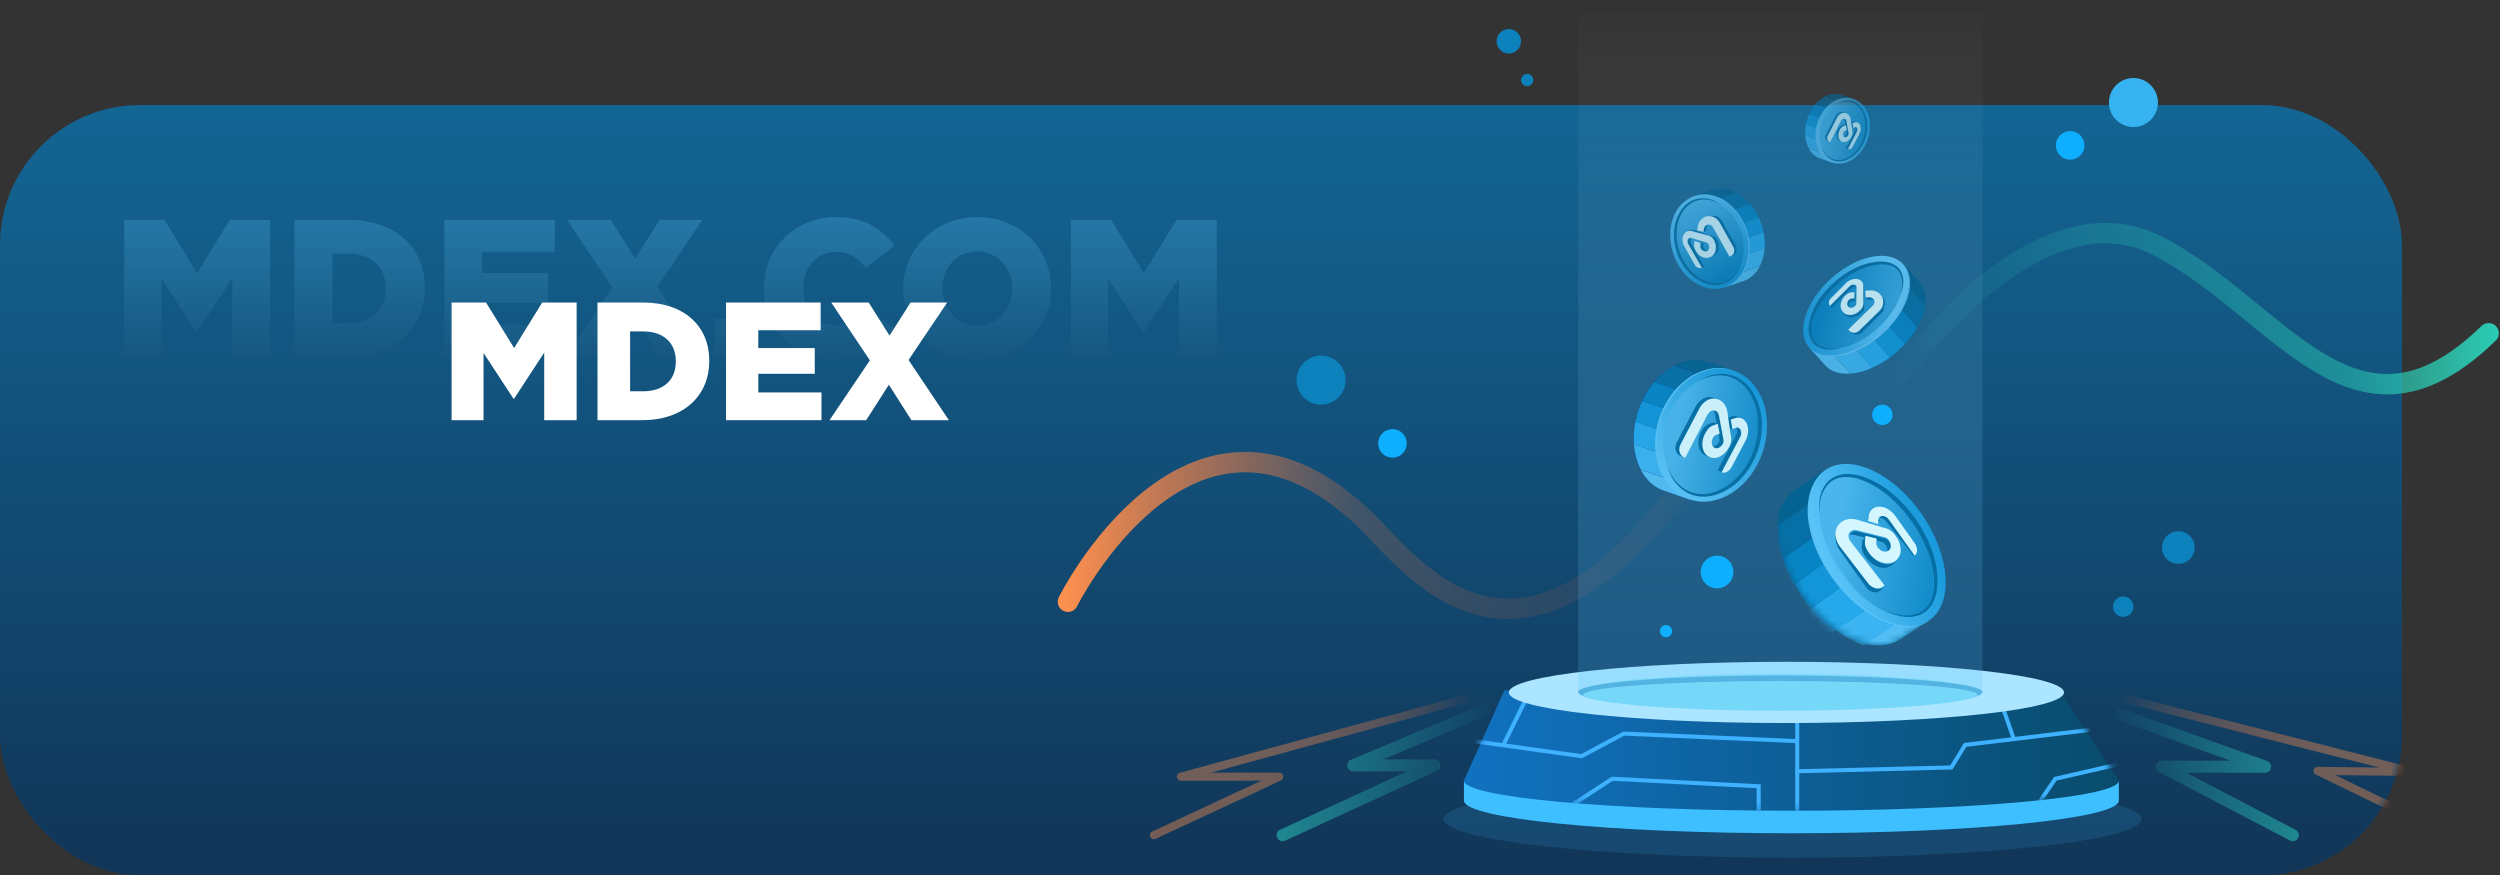 <svg width="357" height="125" viewBox="0 0 357 125" fill="none" xmlns="http://www.w3.org/2000/svg">
<rect x="0" y="0" width="357" height="125" fill="#333333" stroke="none"/>
<rect y="15" width="343" height="110" rx="20" fill="url(#paint0_linear_690_53568)"/>
<mask id="mask0_690_53568" style="mask-type:luminance" maskUnits="userSpaceOnUse" x="0" y="15" width="343" height="110">
<rect y="15" width="343" height="110" rx="20" fill="white"/>
</mask>
<g mask="url(#mask0_690_53568)">
<path opacity="0.41" d="M211.562 100.654C212.001 100.469 212.506 100.675 212.691 101.114C212.865 101.527 212.693 101.999 212.306 102.207L212.231 102.243L197.525 108.43L204.842 108.431C205.739 108.431 206.025 109.614 205.275 110.038L205.202 110.076L183.521 120.048C183.089 120.247 182.577 120.057 182.378 119.625C182.19 119.217 182.347 118.74 182.727 118.519L182.801 118.481L200.903 110.155L193.254 110.155C192.342 110.155 192.069 108.94 192.844 108.534L192.92 108.498L211.562 100.654Z" fill="url(#paint1_linear_690_53568)"/>
<path opacity="0.41" d="M209.446 99.17C209.753 99.086 210.069 99.267 210.152 99.573C210.23 99.857 210.08 100.15 209.813 100.257L209.749 100.279L172.921 110.335L182.7 110.336C183.293 110.336 183.486 111.111 183.002 111.4L182.943 111.431L165.013 119.785C164.725 119.919 164.383 119.795 164.249 119.507C164.125 119.24 164.223 118.926 164.468 118.775L164.527 118.743L180.106 111.484L168.634 111.485C167.988 111.485 167.846 110.599 168.417 110.378L168.483 110.356L209.446 99.17Z" fill="url(#paint2_linear_690_53568)"/>
<path opacity="0.41" d="M301.89 101.731C302.042 101.31 302.488 101.079 302.914 101.187L302.993 101.212L323.729 108.671C324.611 108.988 324.416 110.266 323.52 110.341L323.437 110.344L312.213 110.344L327.813 118.5C328.21 118.708 328.378 119.182 328.213 119.588L328.178 119.664C327.97 120.061 327.497 120.229 327.09 120.063L327.014 120.028L308.305 110.246C307.53 109.841 307.786 108.692 308.624 108.623L308.704 108.62L318.493 108.62L302.409 102.834C301.988 102.682 301.757 102.236 301.866 101.811L301.89 101.731Z" fill="url(#paint3_linear_690_53568)"/>
<path opacity="0.41" d="M302.719 99.582C302.792 99.297 303.067 99.116 303.352 99.154L303.418 99.167L344.686 109.672C345.321 109.834 345.226 110.742 344.609 110.801L344.538 110.803L333.482 110.684L350.079 118.747C350.344 118.876 350.465 119.182 350.37 119.454L350.345 119.516C350.216 119.781 349.91 119.902 349.638 119.807L349.576 119.781L330.677 110.6C330.146 110.342 330.307 109.562 330.868 109.511L330.934 109.508L339.754 109.602L303.134 100.281C302.849 100.208 302.668 99.933 302.706 99.648L302.719 99.582Z" fill="url(#paint4_linear_690_53568)"/>
</g>
<g opacity="0.668">
<path d="M17.736 51H23.056V39.8L28.04 47.416H28.152L33.164 39.744V51H38.568V31.4H32.828L28.152 38.988L23.476 31.4H17.736V51Z" fill="url(#paint5_linear_690_53568)"/>
<path d="M42.045 51H49.493C56.549 51 60.665 46.8 60.665 41.144V41.088C60.665 35.432 56.605 31.4 49.605 31.4H42.045V51ZM47.477 46.184V36.216H49.689C52.937 36.216 55.093 38.036 55.093 41.172V41.228C55.093 44.392 52.937 46.184 49.689 46.184H47.477Z" fill="url(#paint6_linear_690_53568)"/>
<path d="M63.455 51H79.359V46.38H68.831V43.272H78.239V38.988H68.831V36.02H79.219V31.4H63.455V51Z" fill="url(#paint7_linear_690_53568)"/>
<path d="M80.703 51H86.807L90.587 45.092L94.339 51H100.583L93.863 40.976L100.303 31.4H94.199L90.699 36.916L87.227 31.4H80.983L87.423 41.032L80.703 51Z" fill="url(#paint8_linear_690_53568)"/>
<path d="M102.106 51H107.65V45.54H102.106V51Z" fill="url(#paint9_linear_690_53568)"/>
<path d="M119.184 51.392C123.524 51.392 126.016 49.516 127.864 46.968L123.776 44.056C122.6 45.484 121.396 46.436 119.352 46.436C116.608 46.436 114.676 44.14 114.676 41.2V41.144C114.676 38.288 116.608 35.964 119.352 35.964C121.228 35.964 122.516 36.86 123.636 38.26L127.724 35.096C125.988 32.688 123.412 31.008 119.408 31.008C113.472 31.008 109.076 35.488 109.076 41.2V41.256C109.076 47.108 113.584 51.392 119.184 51.392Z" fill="url(#paint10_linear_690_53568)"/>
<path d="M139.51 51.392C145.558 51.392 150.094 46.828 150.094 41.2V41.144C150.094 35.516 145.614 31.008 139.566 31.008C133.518 31.008 128.982 35.572 128.982 41.2V41.256C128.982 46.884 133.462 51.392 139.51 51.392ZM139.566 46.492C136.598 46.492 134.554 44.028 134.554 41.2V41.144C134.554 38.316 136.542 35.908 139.51 35.908C142.506 35.908 144.55 38.372 144.55 41.2V41.256C144.55 44.084 142.562 46.492 139.566 46.492Z" fill="url(#paint11_linear_690_53568)"/>
<path d="M152.924 51H158.244V39.8L163.228 47.416H163.34L168.352 39.744V51H173.756V31.4H168.016L163.34 38.988L158.664 31.4H152.924V51Z" fill="url(#paint12_linear_690_53568)"/>
</g>
<path d="M152.501 85.93C152.501 85.93 169.761 51.3 193.966 73.312C200.681 78.951 216.894 106.342 245.192 62.442" stroke="url(#paint13_linear_690_53568)" stroke-width="2.915" stroke-linecap="round" stroke-linejoin="round"/>
<path d="M271.425 53.463C271.425 53.463 290.681 26.062 308.169 35.136C325.657 44.211 336.218 66.235 355.372 47.59" stroke="url(#paint14_linear_690_53568)" stroke-width="2.915" stroke-linecap="round" stroke-linejoin="round"/>
<ellipse opacity="0.14" cx="255.977" cy="116.949" rx="49.843" ry="5.538" fill="#3EBFFF"/>
<path d="M292.301 111.412C283.731 110.345 270.576 109.662 255.809 109.662C241.041 109.662 227.89 110.345 219.32 111.412H209.049V114.323C209.049 116.901 229.984 118.989 255.809 118.989C281.633 118.989 302.573 116.901 302.573 114.323V111.412H292.301Z" fill="#3EBFFF"/>
<path d="M302.248 110.97L294.057 98.586H214.825L209.194 111.153C209.11 111.243 209.059 111.357 209.049 111.478C209.049 113.847 229.987 115.771 255.815 115.771C281.642 115.771 302.585 113.847 302.585 111.478C302.557 111.267 302.433 111.081 302.248 110.97Z" fill="url(#paint15_linear_690_53568)"/>
<mask id="mask1_690_53568" style="mask-type:luminance" maskUnits="userSpaceOnUse" x="209" y="98" width="94" height="18">
<path d="M302.248 110.97L294.057 98.586H214.825L209.194 111.153C209.11 111.243 209.059 111.357 209.049 111.478C209.049 113.847 229.987 115.771 255.815 115.771C281.642 115.771 302.585 113.847 302.585 111.478C302.557 111.267 302.433 111.081 302.248 110.97Z" fill="white"/>
</mask>
<g mask="url(#mask1_690_53568)">
<path d="M218.127 99.394L214.552 106.643" stroke="#3EB1FF" stroke-width="0.583"/>
<path d="M210.422 105.835L225.828 107.984L231.881 104.761L256.642 105.835" stroke="#3EB1FF" stroke-width="0.583"/>
<path d="M223.63 115.504L230.23 111.207L251.139 112.281V116.845" stroke="#3EB1FF" stroke-width="0.583"/>
<path d="M256.642 102.617V116.308" stroke="#3EB1FF" stroke-width="0.583"/>
<path d="M256.642 110.133L278.652 109.595L280.618 106.372L298.46 104.224" stroke="#3EB1FF" stroke-width="0.583"/>
<path d="M285.802 100.468L287.555 105.486" stroke="#3EB1FF" stroke-width="0.583"/>
<path d="M291.305 114.43L293.507 111.207L302.858 109.058" stroke="#3EB1FF" stroke-width="0.583"/>
</g>
<ellipse cx="255.102" cy="98.877" rx="39.641" ry="4.372" fill="#ABE5FF"/>
<circle cx="198.847" cy="63.317" r="2.04" fill="#0EAFFF"/>
<circle cx="295.618" cy="20.761" r="2.04" fill="#0EAFFF"/>
<circle cx="304.654" cy="14.64" r="3.498" fill="#38B3F1"/>
<circle cx="188.645" cy="54.281" r="3.498" fill="#0C81BB"/>
<circle cx="215.461" cy="5.895" r="1.749" fill="#0C81BB"/>
<circle cx="218.084" cy="11.433" r="0.874" fill="#0C81BB"/>
<circle cx="303.197" cy="86.635" r="1.457" fill="#0C81BB"/>
<circle cx="311.066" cy="78.182" r="2.332" fill="#0C81BB"/>
<rect x="225.371" y="1.814" width="57.713" height="96.771" fill="url(#paint16_linear_690_53568)"/>
<ellipse cx="254.228" cy="98.877" rx="28.857" ry="2.623" fill="#76D8F8"/>
<path d="M254.226 96.464C238.29 96.464 225.371 97.521 225.371 98.822C225.371 99.013 225.66 99.2 226.189 99.379C226.131 99.341 226.093 99.282 226.083 99.216C226.083 98.131 238.684 97.249 254.226 97.249C269.767 97.249 282.373 98.131 282.373 99.216C282.363 99.282 282.324 99.341 282.267 99.379C282.796 99.2 283.084 99.013 283.084 98.822C283.08 97.521 270.161 96.464 254.226 96.464Z" fill="#54B3E2"/>
<circle cx="268.802" cy="59.236" r="1.457" fill="#0EAFFF"/>
<circle cx="245.192" cy="81.68" r="2.332" fill="#0EAFFF"/>
<circle cx="237.905" cy="90.133" r="0.874" fill="#0EAFFF"/>
<path d="M256.386 69.882L256.335 69.915C254.939 70.865 254.159 72.458 253.973 74.424C253.852 76.018 254.03 77.62 254.499 79.15C254.901 80.519 255.458 81.839 256.158 83.086C256.52 83.73 256.921 84.358 257.365 85.01C257.74 85.544 258.132 86.049 258.537 86.532C259.453 87.627 260.487 88.622 261.622 89.498C262.861 90.475 264.262 91.234 265.763 91.744C267.853 92.413 269.822 92.32 271.318 91.32L271.374 91.282L275.506 88.477L273.722 85.934C273.712 84.514 273.484 83.104 273.046 81.751C272.616 80.397 272.038 79.093 271.322 77.861C271.007 77.319 270.663 76.776 270.292 76.242C269.855 75.623 269.386 75.026 268.887 74.454C267.951 73.369 266.894 72.389 265.737 71.534C264.685 70.748 263.524 70.113 262.29 69.649L260.506 67.106L256.386 69.882Z" fill="#056392"/>
<mask id="mask2_690_53568" style="mask-type:luminance" maskUnits="userSpaceOnUse" x="253" y="67" width="23" height="26">
<path d="M256.386 69.882L256.335 69.915C254.939 70.865 254.159 72.458 253.973 74.424C253.852 76.018 254.03 77.62 254.499 79.15C254.901 80.519 255.458 81.839 256.158 83.086C256.52 83.73 256.921 84.358 257.365 85.01C257.74 85.544 258.132 86.049 258.537 86.532C259.453 87.627 260.487 88.622 261.622 89.498C262.861 90.475 264.262 91.234 265.763 91.744C267.853 92.413 269.822 92.32 271.318 91.32L271.374 91.282L275.506 88.477L273.722 85.934C273.712 84.514 273.484 83.104 273.046 81.751C272.616 80.397 272.038 79.093 271.322 77.861C271.007 77.319 270.663 76.776 270.292 76.242C269.855 75.623 269.386 75.026 268.887 74.454C267.951 73.369 266.894 72.389 265.737 71.534C264.685 70.748 263.524 70.113 262.29 69.649L260.506 67.106L256.386 69.882Z" fill="white"/>
</mask>
<g mask="url(#mask2_690_53568)">
<path d="M273.924 86.344L265.596 91.754C267.722 92.408 269.725 92.317 271.246 91.341L271.303 91.304L275.506 88.567L273.924 86.344Z" fill="#52BEF4"/>
<path d="M255.837 70.582L255.784 70.617C254.347 71.596 253.544 73.24 253.354 75.267L261.515 69.717L260.091 67.689L255.837 70.582Z" fill="#056392"/>
<path d="M273.451 82.263L262.098 89.95C263.327 90.917 264.718 91.669 266.207 92.173L274.34 86.696L274.139 86.411C274.129 85.006 273.903 83.61 273.468 82.271C273.468 82.271 273.455 82.263 273.451 82.263Z" fill="#3BB4F1"/>
<path d="M271.048 77.891L258.21 87.218V87.461C259.129 88.666 259.975 89.461 261.114 90.424V90.677L273.241 82.715L273.052 81.884C272.622 80.394 271.902 79.537 271.183 78.182L271.048 77.891Z" fill="#26A9EB"/>
<path d="M268.501 74.684L256.268 83.441C256.616 84.092 257.001 84.727 257.427 85.387C257.787 85.927 258.163 86.438 258.552 86.927L270.842 78.132C270.54 77.583 270.209 77.034 269.854 76.494C269.434 75.867 268.984 75.263 268.505 74.684C268.505 74.684 268.505 74.684 268.501 74.684Z" fill="#1296D9"/>
<path d="M265.443 72.361L254.52 79.661C254.91 80.971 255.45 82.235 256.131 83.429L268.511 75.147C267.601 74.108 266.575 73.171 265.451 72.353L265.443 72.361Z" fill="#0784C3"/>
<path d="M261.798 69.438L253.973 75.025C253.853 76.68 254.029 78.343 254.492 79.931L265.596 72.012C264.557 71.195 263.412 70.536 262.193 70.054L261.798 69.438Z" fill="#0670A6"/>
</g>
<ellipse cx="268.057" cy="77.861" rx="7.766" ry="13.052" transform="rotate(-34.62 268.057 77.861)" fill="url(#paint17_linear_690_53568)"/>
<path d="M260.619 67.339C260.336 67.54 260.076 67.77 259.844 68.025C259.726 68.152 259.616 68.284 259.512 68.421C259.461 68.489 259.418 68.56 259.366 68.632C259.316 68.701 259.27 68.772 259.228 68.846C258.883 69.439 258.636 70.081 258.496 70.749C258.236 72.089 258.236 73.464 258.496 74.803C258.748 76.144 259.158 77.45 259.719 78.698C260.281 79.945 260.964 81.136 261.76 82.255C262.156 82.816 262.576 83.358 263.021 83.88C263.466 84.402 263.938 84.901 264.438 85.379C265.431 86.335 266.536 87.173 267.731 87.875C268.916 88.594 270.232 89.083 271.606 89.315C272.294 89.424 272.997 89.424 273.685 89.315C273.771 89.315 273.853 89.281 273.939 89.264C274.025 89.248 274.111 89.231 274.193 89.206C274.361 89.151 274.529 89.113 274.688 89.046C275.016 88.922 275.329 88.765 275.623 88.578C275.047 88.977 274.391 89.251 273.698 89.382C273.002 89.508 272.29 89.526 271.589 89.433C270.191 89.22 268.848 88.747 267.632 88.039C266.412 87.346 265.285 86.506 264.278 85.539C262.25 83.622 260.627 81.333 259.504 78.803C258.938 77.539 258.534 76.211 258.303 74.85C258.056 73.486 258.08 72.088 258.372 70.732C258.533 70.059 258.801 69.416 259.168 68.825C259.537 68.234 260.032 67.727 260.619 67.339V67.339Z" fill="#5AC3F8"/>
<path d="M262.811 81.518C264.606 84.195 266.885 86.26 269.226 87.342C272.021 88.635 273.64 87.971 274.358 87.463C275.075 86.954 276.254 85.631 276.07 82.484C275.914 79.854 274.84 76.932 273.044 74.259C271.249 71.586 268.97 69.517 266.629 68.439C263.834 67.146 262.211 67.81 261.497 68.319C260.784 68.828 259.601 70.151 259.785 73.293C259.936 75.927 261.011 78.846 262.811 81.518Z" fill="url(#paint18_linear_690_53568)"/>
<path d="M269.413 87.258C269.605 87.326 269.798 87.402 269.991 87.466L270.286 87.56C270.385 87.589 270.483 87.619 270.582 87.64L270.881 87.717L271.181 87.776C271.279 87.798 271.382 87.815 271.481 87.828L271.785 87.862C272.585 87.956 273.395 87.828 274.127 87.492C274.828 87.124 275.376 86.522 275.672 85.791C275.98 85.067 276.147 84.293 276.165 83.508C276.175 81.902 275.885 80.309 275.308 78.809C274.743 77.303 273.986 75.874 273.056 74.558C272.144 73.224 271.062 72.014 269.837 70.956C268.63 69.888 267.233 69.053 265.718 68.495C264.971 68.224 264.179 68.097 263.384 68.12C262.592 68.145 261.834 68.446 261.244 68.971C260.668 69.53 260.259 70.236 260.062 71.011C260.036 71.109 260.015 71.207 259.989 71.305C259.964 71.403 259.946 71.505 259.929 71.603C259.912 71.7 259.891 71.802 259.878 71.904L259.844 72.206C259.844 72.308 259.835 72.41 259.818 72.512V72.819C259.818 73.023 259.818 73.244 259.818 73.431C259.725 72.61 259.757 71.78 259.912 70.969C260.07 70.135 260.463 69.362 261.047 68.741C261.353 68.433 261.716 68.188 262.117 68.018C262.517 67.85 262.94 67.744 263.372 67.704C264.228 67.647 265.087 67.755 265.902 68.022C267.502 68.56 268.982 69.4 270.26 70.497C272.819 72.677 274.766 75.478 275.912 78.626C276.475 80.191 276.729 81.848 276.661 83.508C276.624 84.359 276.421 85.195 276.062 85.969C275.871 86.357 275.621 86.712 275.321 87.024C275.02 87.337 274.659 87.587 274.259 87.759C273.469 88.08 272.604 88.172 271.763 88.023C270.946 87.886 270.153 87.628 269.413 87.258Z" fill="#0670A6"/>
<path d="M274.34 78.765L273.832 79.278L273.757 79.348L274.269 78.836L274.34 78.765Z" fill="#957978"/>
<path fill-rule="evenodd" clip-rule="evenodd" d="M267.965 74.082L268.51 74.248L268.066 74.684L266.762 74.284L266.8 73.945L266.838 73.609C266.871 73.296 267.005 73.005 267.218 72.784L267.659 72.353C267.447 72.573 267.313 72.862 267.279 73.172L267.244 73.508L267.203 73.849L267.96 74.08L268.444 73.656C268.572 73.564 268.729 73.516 268.889 73.519H268.987C269.352 73.568 269.676 73.76 269.878 74.046L273.757 78.895L273.24 79.348L269.362 74.503C269.246 74.344 269.093 74.21 268.916 74.112C268.779 74.04 268.627 73.992 268.471 73.971H268.373C268.227 73.966 268.084 74.005 267.965 74.082ZM269.306 80.588C269.204 80.575 269.103 80.556 269.003 80.531C268.229 80.323 267.552 79.855 267.085 79.207C266.316 78.192 266.374 77.747 266.481 76.931V76.803L268.257 77.275C268.279 77.275 268.408 77.31 268.519 77.345C268.814 77.38 269.079 77.541 269.243 77.787C269.431 78.023 269.537 78.314 269.545 78.616C269.555 78.848 269.467 79.074 269.301 79.238L269.816 78.762C269.982 78.596 270.071 78.369 270.061 78.135C270.053 77.834 269.947 77.543 269.759 77.306C269.594 77.06 269.33 76.898 269.035 76.865L268.768 76.79L265.335 75.907C265.264 75.886 265.191 75.871 265.117 75.863C264.969 75.839 264.817 75.849 264.673 75.894C264.555 75.926 264.448 75.989 264.362 76.075L263.858 76.54C263.944 76.463 264.046 76.405 264.158 76.37C264.302 76.331 264.453 76.321 264.602 76.34C264.676 76.35 264.748 76.366 264.819 76.388L266.347 76.79L265.957 77.151L265.925 77.425C265.814 78.241 265.757 78.687 266.525 79.697C266.995 80.343 267.674 80.811 268.448 81.02C268.546 81.044 268.646 81.062 268.746 81.073C269.285 81.158 269.835 81.012 270.26 80.672L270.327 80.61L270.798 80.171C270.814 80.158 270.828 80.144 270.842 80.129L270.798 80.171C270.789 80.178 270.78 80.184 270.771 80.191C270.358 80.518 269.828 80.662 269.306 80.588ZM266.985 83.387C267.25 83.77 267.649 84.026 268.094 84.099C268.457 84.152 268.824 84.031 269.093 83.769L268.602 84.25C268.335 84.512 267.97 84.634 267.607 84.584C267.16 84.513 266.76 84.254 266.498 83.867L262.781 78.68C262.412 78.203 262.182 77.626 262.116 77.016C262.048 76.484 262.172 75.944 262.463 75.503C262.543 75.38 262.635 75.267 262.738 75.165L263.225 74.684C263.123 74.786 263.032 74.899 262.954 75.022C262.663 75.464 262.54 76.003 262.607 76.535C262.675 77.145 262.905 77.722 263.272 78.199L266.985 83.387Z" fill="#0670A6"/>
<path d="M268.88 75.328L268.641 75.258L265.269 74.24C265.087 74.186 264.9 74.147 264.711 74.126C264.37 74.079 264.023 74.1 263.691 74.188C263.2 74.311 262.771 74.605 262.486 75.016C262.177 75.452 262.045 75.986 262.117 76.513C262.189 77.116 262.433 77.687 262.823 78.16L266.766 83.295C267.048 83.674 267.472 83.928 267.944 84C268.33 84.052 268.719 83.933 269.005 83.674L269.109 83.577L264.266 77.332C264.113 77.145 264.012 76.922 263.974 76.685C263.939 76.474 263.984 76.258 264.1 76.077C264.201 75.908 264.361 75.78 264.55 75.716C264.695 75.671 264.849 75.661 264.999 75.685C265.074 75.693 265.147 75.708 265.219 75.729L268.695 76.61L268.965 76.685C269.264 76.719 269.532 76.88 269.698 77.125C269.888 77.362 269.996 77.652 270.004 77.953C270.017 78.213 269.901 78.464 269.693 78.627C269.519 78.753 269.3 78.805 269.086 78.772C269.03 78.766 268.975 78.755 268.92 78.741C268.615 78.644 268.349 78.454 268.16 78.2C267.956 77.953 267.881 77.627 267.958 77.319C267.958 77.27 267.958 77.006 267.994 76.905L266.398 76.508L266.366 76.777C266.258 77.592 266.2 78.037 266.978 79.05C267.45 79.696 268.136 80.163 268.92 80.371C269.021 80.396 269.123 80.415 269.226 80.428C269.771 80.512 270.327 80.365 270.755 80.023C271.219 79.615 271.465 79.02 271.42 78.411C271.382 77.719 271.128 77.055 270.692 76.508C270.294 75.874 269.631 75.442 268.88 75.328Z" fill="#D4F7FF"/>
<path d="M273.414 77.559L270.67 73.709C270.398 73.323 270.056 72.997 269.665 72.746C269.333 72.54 268.963 72.408 268.58 72.357H268.45C268.071 72.329 267.695 72.435 267.382 72.659C267.081 72.902 266.888 73.262 266.845 73.656L266.808 74.024L266.762 74.396L268.203 74.833V74.628L268.228 74.269C268.23 74.103 268.297 73.945 268.412 73.832C268.532 73.735 268.68 73.684 268.831 73.687H268.923C269.266 73.739 269.571 73.941 269.761 74.243L273.414 79.348L273.481 79.282C273.883 78.915 273.833 78.158 273.414 77.559Z" fill="#D4F7FF"/>
<g opacity="0.95">
<path d="M237.73 70.119H237.67C236.195 69.583 234.988 68.491 234.305 67.076C233.736 65.946 233.403 64.712 233.325 63.448C233.249 62.371 233.321 61.288 233.538 60.23C233.644 59.678 233.786 59.133 233.964 58.6C234.118 58.15 234.296 57.708 234.496 57.277C234.942 56.304 235.515 55.395 236.2 54.575C236.99 53.628 237.953 52.842 239.038 52.257C240.514 51.423 242.269 51.239 243.886 51.749H243.941L247.468 52.953L247.553 55.424C247.967 56.462 248.201 57.564 248.244 58.681C248.29 59.753 248.194 60.827 247.958 61.873C247.855 62.338 247.725 62.797 247.57 63.248C247.388 63.782 247.171 64.303 246.923 64.81C246.452 65.78 245.85 66.68 245.134 67.486C244.459 68.256 243.665 68.911 242.782 69.428L241.214 71.332L237.73 70.119Z" fill="#003D97"/>
<path d="M247.685 55.16L239.08 52.219C240.556 51.385 242.312 51.201 243.928 51.711H243.983L247.511 52.915L247.685 55.16Z" fill="#056392"/>
<path d="M237.73 70.12H237.67C236.195 69.583 234.988 68.491 234.305 67.076L242.659 69.936L241.257 71.344L237.73 70.12Z" fill="#52BEF4"/>
<path d="M248.286 58.664L236.23 54.545C237.02 53.599 237.983 52.812 239.067 52.228L247.664 55.168L247.583 55.416C247.997 56.454 248.231 57.556 248.273 58.672L248.286 58.664Z" fill="#0670A6"/>
<path d="M248.009 61.861L234.518 57.251C234.963 56.278 235.536 55.37 236.222 54.549L248.286 58.66C248.332 59.732 248.236 60.805 248.001 61.852L248.009 61.861Z" fill="#0784C3"/>
<path d="M246.97 64.801L233.542 60.209C233.648 59.657 233.791 59.112 233.968 58.578C234.122 58.128 234.3 57.687 234.501 57.255L247.988 61.865C247.884 62.33 247.755 62.789 247.6 63.239C247.417 63.773 247.201 64.295 246.953 64.801H246.97Z" fill="#1296D9"/>
<path d="M245.176 67.482L233.325 63.431C233.249 62.354 233.321 61.271 233.538 60.213L246.97 64.805C246.499 65.775 245.897 66.676 245.181 67.482H245.176Z" fill="#26A9EB"/>
<path d="M242.659 69.919L234.305 67.059C233.736 65.929 233.403 64.695 233.325 63.431L245.176 67.482C244.502 68.251 243.708 68.907 242.825 69.424L242.659 69.919Z" fill="#3BB4F1"/>
<ellipse cx="244.398" cy="62.107" rx="9.717" ry="7.712" transform="rotate(-71.16 244.398 62.107)" fill="url(#paint19_linear_690_53568)"/>
<path d="M241.278 71.31C240.181 70.948 239.201 70.296 238.441 69.424C237.682 68.551 237.117 67.527 236.784 66.419C236.452 65.313 236.308 64.158 236.358 63.004C236.408 61.842 236.62 60.693 236.988 59.59C237.366 58.495 237.897 57.459 238.565 56.513C239.229 55.565 240.048 54.736 240.989 54.063C241.927 53.384 242.999 52.912 244.133 52.68C245.27 52.452 246.447 52.536 247.541 52.923C246.447 52.583 245.284 52.536 244.167 52.787C243.058 53.038 242.014 53.521 241.104 54.204C240.191 54.879 239.393 55.7 238.744 56.632C237.442 58.512 236.692 60.719 236.579 63.004C236.527 64.141 236.658 65.278 236.967 66.372C237.271 67.467 237.802 68.485 238.526 69.36C239.255 70.245 240.204 70.921 241.278 71.319V71.31Z" fill="#5AC3F8"/>
<path d="M238.096 59.951C238.824 57.708 240.309 55.79 242.297 54.527C244.563 53.135 246.387 53.438 247.268 53.737C248.15 54.036 249.773 54.919 250.723 57.407C252.274 61.977 250.556 67.02 246.54 69.687C244.269 71.078 242.45 70.779 241.568 70.476C240.687 70.173 239.059 69.294 238.114 66.806C237.311 64.593 237.305 62.168 238.096 59.951Z" fill="url(#paint20_linear_690_53568)"/>
<path d="M242.322 54.536C242.927 54.126 243.59 53.811 244.29 53.602C245.002 53.392 245.748 53.328 246.484 53.414C246.855 53.46 247.22 53.549 247.571 53.679C247.921 53.814 248.255 53.987 248.567 54.195C249.192 54.615 249.73 55.151 250.152 55.774C250.978 57.026 251.468 58.469 251.575 59.965C251.791 62.974 250.781 65.941 248.776 68.19C247.778 69.309 246.509 70.151 245.091 70.636C244.376 70.87 243.622 70.965 242.872 70.913C242.497 70.888 242.127 70.819 241.768 70.708C241.411 70.599 241.067 70.447 240.746 70.256C240.111 69.871 239.56 69.363 239.123 68.762C238.698 68.167 238.366 67.511 238.139 66.816C238.421 67.482 238.793 68.105 239.246 68.668C239.698 69.22 240.254 69.677 240.882 70.013C241.19 70.18 241.518 70.309 241.858 70.397C242.196 70.485 242.543 70.535 242.893 70.546C243.593 70.565 244.291 70.454 244.951 70.218C245.611 69.977 246.237 69.649 246.812 69.244C247.388 68.836 247.914 68.362 248.38 67.832C248.848 67.307 249.261 66.735 249.611 66.124C249.955 65.508 250.241 64.861 250.463 64.191C250.693 63.521 250.859 62.831 250.957 62.129C251.056 61.423 251.082 60.708 251.034 59.995C250.989 59.291 250.862 58.595 250.655 57.921C250.446 57.248 250.15 56.605 249.773 56.009C249.396 55.418 248.912 54.903 248.346 54.489C248.063 54.284 247.759 54.109 247.438 53.969C247.114 53.834 246.775 53.735 246.429 53.674C245.721 53.559 244.998 53.582 244.299 53.743C243.606 53.913 242.941 54.181 242.322 54.536Z" fill="#0670A6"/>
<path d="M245.922 67.443L245.351 67.222L245.266 67.187L245.841 67.413L245.922 67.443Z" fill="#957978"/>
<path fill-rule="evenodd" clip-rule="evenodd" d="M240.009 63.427C239.807 63.79 239.763 64.221 239.885 64.618C239.984 64.939 240.224 65.197 240.537 65.318L239.962 65.096C239.651 64.97 239.412 64.712 239.31 64.391C239.19 63.995 239.234 63.568 239.434 63.205L242.058 58.177C242.29 57.692 242.655 57.283 243.11 56.999C243.502 56.744 243.974 56.645 244.435 56.722C244.564 56.739 244.69 56.772 244.81 56.82L245.349 57.034C245.24 56.992 245.126 56.963 245.01 56.948C244.548 56.871 244.074 56.97 243.681 57.225C243.227 57.508 242.863 57.916 242.633 58.399L240.009 63.427ZM245.381 57.046L245.349 57.034C245.36 57.038 245.37 57.042 245.381 57.046ZM243.208 64.238C243.183 64.153 243.161 64.067 243.14 63.977C243.014 63.287 243.13 62.574 243.468 61.959C243.984 60.968 244.358 60.845 245.049 60.623L245.155 60.584L245.458 62.189C245.458 62.189 245.483 62.317 245.496 62.424C245.581 62.667 245.556 62.935 245.428 63.158C245.31 63.395 245.118 63.588 244.882 63.709C244.702 63.807 244.488 63.822 244.295 63.751L244.865 63.977C245.058 64.049 245.273 64.033 245.453 63.935C245.692 63.814 245.885 63.62 246.003 63.38C246.134 63.159 246.159 62.891 246.071 62.65C246.071 62.564 246.046 62.475 246.034 62.433C246.031 62.423 246.029 62.415 246.028 62.411L245.458 59.355C245.446 59.291 245.431 59.229 245.411 59.167C245.372 59.047 245.31 58.935 245.228 58.839C245.154 58.761 245.064 58.701 244.963 58.664L244.416 58.447C244.408 58.444 244.401 58.441 244.393 58.438L244.416 58.447C244.507 58.485 244.588 58.543 244.652 58.617C244.736 58.711 244.8 58.821 244.84 58.941C244.859 59.004 244.873 59.068 244.882 59.133L245.138 60.49L244.712 60.32L244.482 60.397C243.763 60.544 243.168 61.047 242.902 61.733C242.565 62.348 242.451 63.061 242.578 63.751C242.594 63.84 242.617 63.927 242.646 64.012C242.784 64.468 243.107 64.846 243.536 65.053L243.609 65.083L244.18 65.309L244.107 65.279C243.675 65.074 243.349 64.696 243.208 64.238ZM247.162 59.931L247.392 61.297L246.821 61.071L246.586 59.701L246.902 59.594L247.213 59.492C247.499 59.389 247.812 59.389 248.099 59.492L248.674 59.718C248.388 59.615 248.074 59.615 247.788 59.718L247.477 59.825L247.162 59.931ZM248.636 61.886C248.623 62.068 248.569 62.245 248.478 62.403L245.845 67.401L245.27 67.174L247.911 62.164C248.001 62.005 248.055 61.829 248.069 61.647C248.077 61.51 248.059 61.373 248.018 61.242C248.011 61.214 248.001 61.187 247.988 61.161C247.933 61.026 247.83 60.916 247.698 60.853L248.269 61.075C248.398 61.14 248.5 61.249 248.555 61.383C248.568 61.407 248.579 61.433 248.589 61.459C248.631 61.597 248.647 61.742 248.636 61.886Z" fill="#0670A6"/>
<path d="M247.127 62.057C247.127 62.014 247.127 61.976 247.098 61.843L246.672 58.826C246.647 58.663 246.609 58.504 246.557 58.348C246.468 58.063 246.323 57.799 246.131 57.571C245.85 57.237 245.458 57.016 245.027 56.948C244.565 56.871 244.091 56.97 243.698 57.225C243.244 57.508 242.88 57.916 242.65 58.399L240.009 63.431C239.807 63.795 239.763 64.225 239.885 64.622C239.984 64.943 240.224 65.201 240.537 65.322L240.652 65.369L243.826 59.223C243.925 59.03 244.072 58.865 244.252 58.745C244.409 58.641 244.597 58.595 244.784 58.612C244.961 58.633 245.125 58.715 245.249 58.843C245.331 58.939 245.394 59.051 245.432 59.172C245.452 59.233 245.468 59.296 245.479 59.359L246.05 62.415C246.05 62.415 246.079 62.548 246.092 62.654C246.18 62.896 246.155 63.164 246.024 63.384C245.906 63.624 245.713 63.819 245.475 63.939C245.291 64.044 245.068 64.057 244.874 63.973C244.68 63.889 244.536 63.718 244.486 63.512C244.47 63.466 244.458 63.419 244.448 63.371C244.406 63.088 244.456 62.799 244.593 62.548C244.714 62.291 244.95 62.108 245.227 62.053C245.266 62.053 245.487 61.95 245.572 61.925L245.296 60.529L245.07 60.606C244.38 60.828 244.005 60.952 243.489 61.942C243.151 62.557 243.036 63.27 243.161 63.961C243.183 64.05 243.204 64.135 243.229 64.221C243.368 64.677 243.691 65.055 244.12 65.262C244.617 65.468 245.181 65.433 245.649 65.168C246.184 64.878 246.617 64.431 246.893 63.888C247.229 63.339 247.314 62.673 247.127 62.057Z" fill="#D4F7FF"/>
<path d="M247.268 66.709L249.257 62.936C249.457 62.562 249.582 62.151 249.624 61.728C249.658 61.373 249.617 61.013 249.505 60.674L249.466 60.559C249.336 60.232 249.1 59.957 248.797 59.778C248.485 59.617 248.119 59.592 247.788 59.71L247.477 59.816L247.161 59.923L247.392 61.289L247.558 61.212L247.856 61.097C247.991 61.035 248.147 61.035 248.282 61.097C248.411 61.161 248.512 61.27 248.567 61.404C248.58 61.429 248.592 61.455 248.601 61.481C248.643 61.619 248.659 61.764 248.648 61.908C248.636 62.09 248.582 62.266 248.491 62.424L245.854 67.435L245.935 67.465C246.365 67.618 246.953 67.273 247.268 66.709Z" fill="#D4F7FF"/>
</g>
<g opacity="0.65">
<path d="M259.924 22.63H259.896C259.176 22.369 258.586 21.831 258.255 21.131C257.976 20.574 257.814 19.965 257.779 19.341C257.742 18.808 257.778 18.273 257.885 17.75C257.94 17.477 258.011 17.207 258.099 16.942C258.177 16.717 258.263 16.501 258.357 16.288C258.57 15.809 258.846 15.361 259.178 14.956C259.562 14.488 260.031 14.099 260.56 13.811C261.28 13.399 262.135 13.309 262.923 13.561H262.948L264.691 14.14L264.732 15.36C264.935 15.872 265.048 16.416 265.069 16.967C265.092 17.497 265.045 18.028 264.929 18.545C264.88 18.775 264.817 19.002 264.74 19.224C264.651 19.487 264.546 19.745 264.425 19.994C264.194 20.473 263.9 20.917 263.551 21.314C263.222 21.694 262.836 22.017 262.406 22.272L261.639 23.213L259.924 22.63Z" fill="#056392"/>
<path d="M264.773 15.248L260.581 13.794C261.3 13.382 262.156 13.292 262.944 13.544H262.968L264.691 14.14L264.773 15.248Z" fill="#056392"/>
<path d="M259.924 22.63H259.896C259.176 22.369 258.586 21.831 258.255 21.131L262.324 22.543L261.639 23.238L259.924 22.63Z" fill="#52BEF4"/>
<path d="M265.069 16.976L259.198 14.944C259.582 14.475 260.052 14.087 260.581 13.798L264.769 15.248L264.728 15.372C264.93 15.885 265.044 16.428 265.065 16.98L265.069 16.976Z" fill="#0670A6"/>
<path d="M264.929 18.554L258.365 16.276C258.578 15.796 258.854 15.348 259.186 14.944L265.056 16.98C265.08 17.51 265.033 18.041 264.917 18.558L264.929 18.554Z" fill="#0784C3"/>
<path d="M264.408 20.007L257.885 17.738C257.94 17.464 258.011 17.194 258.099 16.93C258.177 16.705 258.263 16.488 258.357 16.276L264.921 18.554C264.871 18.784 264.808 19.01 264.732 19.233C264.643 19.496 264.537 19.753 264.416 20.003L264.408 20.007Z" fill="#1296D9"/>
<path d="M263.551 21.327L257.779 19.328C257.742 18.796 257.778 18.26 257.885 17.738L264.408 20.003C264.177 20.481 263.883 20.925 263.534 21.323L263.551 21.327Z" fill="#26A9EB"/>
<path d="M262.324 22.53L258.255 21.119C257.976 20.561 257.814 19.952 257.779 19.328L263.551 21.327C263.222 21.707 262.836 22.03 262.406 22.285L262.324 22.53Z" fill="#3BB4F1"/>
<ellipse cx="263.164" cy="18.673" rx="4.79" ry="3.76" transform="rotate(-71.16 263.164 18.673)" fill="url(#paint21_linear_690_53568)"/>
<path d="M261.651 23.217C261.116 23.039 260.638 22.717 260.269 22.285C259.91 21.85 259.644 21.346 259.485 20.802C259.325 20.254 259.256 19.683 259.28 19.112C259.305 18.545 259.409 17.984 259.588 17.446C259.77 16.905 260.029 16.393 260.355 15.926C260.679 15.459 261.079 15.051 261.536 14.719C261.993 14.383 262.514 14.15 263.067 14.036C263.614 13.926 264.181 13.967 264.708 14.157C264.176 13.986 263.61 13.963 263.067 14.09C262.527 14.213 262.019 14.452 261.578 14.79C261.134 15.123 260.746 15.526 260.429 15.985C259.793 16.91 259.427 17.998 259.37 19.124C259.344 19.686 259.408 20.249 259.559 20.79C259.706 21.324 259.96 21.822 260.306 22.251C260.484 22.467 260.688 22.658 260.913 22.822C261.141 22.986 261.389 23.119 261.651 23.217Z" fill="#67C4FB"/>
<path d="M260.113 17.617C260.468 16.509 261.194 15.562 262.164 14.939C262.858 14.412 263.764 14.267 264.584 14.551C265.405 14.835 266.034 15.512 266.267 16.359C267.022 18.619 266.178 21.11 264.215 22.422C263.52 22.947 262.615 23.091 261.795 22.806C260.975 22.521 260.346 21.845 260.113 20.998C259.726 19.905 259.726 18.71 260.113 17.617Z" fill="url(#paint22_linear_690_53568)"/>
<path d="M262.152 14.939C262.446 14.737 262.768 14.582 263.108 14.477C263.455 14.376 263.819 14.345 264.178 14.386C264.36 14.407 264.537 14.452 264.708 14.519C264.878 14.584 265.04 14.668 265.192 14.769C265.497 14.976 265.759 15.242 265.963 15.552C266.369 16.173 266.609 16.89 266.66 17.634C266.712 18.368 266.618 19.106 266.381 19.803C266.15 20.502 265.78 21.145 265.294 21.693C264.808 22.247 264.189 22.663 263.497 22.901C263.15 23.017 262.784 23.064 262.419 23.038C262.053 23.015 261.699 22.904 261.385 22.714C261.075 22.523 260.806 22.273 260.593 21.977C260.387 21.682 260.226 21.358 260.113 21.015C260.251 21.344 260.433 21.652 260.655 21.931C260.875 22.202 261.145 22.427 261.45 22.593C261.601 22.675 261.761 22.739 261.926 22.784C262.091 22.827 262.261 22.851 262.431 22.855C262.772 22.866 263.111 22.811 263.432 22.693C263.753 22.573 264.057 22.412 264.338 22.214C264.618 22.012 264.874 21.779 265.101 21.518C265.328 21.262 265.529 20.983 265.7 20.686C265.867 20.382 266.004 20.063 266.111 19.732C266.222 19.402 266.303 19.062 266.353 18.716C266.4 18.37 266.412 18.02 266.39 17.671C266.367 17.323 266.305 16.98 266.205 16.647C266.107 16.316 265.97 15.998 265.795 15.701C265.61 15.411 265.375 15.157 265.101 14.952C264.963 14.851 264.815 14.766 264.658 14.698C264.5 14.63 264.335 14.582 264.166 14.552C263.824 14.495 263.474 14.506 263.136 14.585C262.793 14.655 262.462 14.775 262.152 14.939Z" fill="#0670A6"/>
<path d="M263.912 21.31L263.633 21.198L263.596 21.181L263.875 21.294L263.912 21.31Z" fill="#957978"/>
<path fill-rule="evenodd" clip-rule="evenodd" d="M261.032 19.328C260.934 19.507 260.912 19.719 260.97 19.915C261.022 20.073 261.139 20.199 261.29 20.261L261.011 20.148C260.859 20.087 260.742 19.961 260.691 19.803C260.633 19.607 260.655 19.395 260.753 19.216L262.033 16.717C262.146 16.48 262.322 16.279 262.542 16.139C262.733 16.013 262.964 15.964 263.19 16.001C263.252 16.009 263.313 16.026 263.37 16.051L263.649 16.159C263.591 16.137 263.53 16.122 263.469 16.114C263.243 16.076 263.012 16.125 262.82 16.251C262.6 16.391 262.423 16.591 262.312 16.83L261.032 19.328ZM262.591 19.724C262.577 19.683 262.566 19.641 262.558 19.599C262.496 19.258 262.553 18.907 262.718 18.604C262.846 18.263 263.137 18.013 263.489 17.942H263.538L263.686 18.733V18.849C263.726 18.969 263.714 19.101 263.653 19.212C263.595 19.328 263.502 19.424 263.387 19.482C263.299 19.532 263.193 19.54 263.099 19.503L263.378 19.615C263.47 19.654 263.574 19.654 263.666 19.615C263.781 19.555 263.875 19.459 263.932 19.341C263.993 19.23 264.005 19.098 263.965 18.978C263.965 18.945 263.956 18.91 263.95 18.886L263.95 18.886C263.947 18.875 263.944 18.866 263.944 18.862L263.666 17.354C263.668 17.324 263.668 17.293 263.666 17.263C263.659 17.188 263.632 17.116 263.588 17.055C263.551 17.018 263.508 16.988 263.46 16.967L263.181 16.855C263.229 16.875 263.272 16.905 263.309 16.942C263.348 16.99 263.379 17.045 263.399 17.105C263.401 17.136 263.401 17.168 263.399 17.2L263.522 17.871L263.309 17.783L263.198 17.825C262.848 17.896 262.559 18.145 262.431 18.483C262.265 18.786 262.209 19.137 262.271 19.478C262.279 19.522 262.29 19.565 262.304 19.607C262.375 19.841 262.545 20.032 262.767 20.128H262.804L262.936 20.181C262.971 20.203 263.008 20.223 263.046 20.24H263.083L262.936 20.181C262.772 20.076 262.649 19.914 262.591 19.724ZM264.515 17.596L264.63 18.271L264.351 18.162L264.236 17.488L264.392 17.434L264.543 17.384C264.676 17.337 264.821 17.337 264.954 17.384L265.233 17.492C265.1 17.447 264.955 17.447 264.822 17.492L264.671 17.546L264.515 17.596ZM265.237 18.566C265.23 18.656 265.204 18.743 265.159 18.82L263.867 21.294L263.588 21.181L264.88 18.712C264.925 18.634 264.951 18.547 264.958 18.458C264.96 18.39 264.952 18.323 264.933 18.258C264.932 18.244 264.932 18.23 264.933 18.216C264.905 18.152 264.856 18.099 264.794 18.067L265.073 18.175C265.136 18.205 265.186 18.258 265.212 18.325C265.213 18.338 265.213 18.352 265.212 18.366C265.231 18.431 265.239 18.499 265.237 18.566Z" fill="#0670A6"/>
<path d="M264.503 18.649C264.503 18.649 264.503 18.608 264.503 18.545L264.273 17.055C264.26 16.976 264.241 16.898 264.215 16.822C264.172 16.681 264.1 16.551 264.006 16.438C263.871 16.272 263.679 16.162 263.469 16.13C263.243 16.093 263.012 16.142 262.821 16.268C262.6 16.407 262.424 16.608 262.312 16.846L261.032 19.345C260.934 19.524 260.912 19.736 260.97 19.932C261.022 20.089 261.139 20.215 261.29 20.278H261.348L262.89 17.246C262.936 17.151 263.005 17.069 263.091 17.009C263.167 16.957 263.259 16.935 263.35 16.946C263.439 16.952 263.524 16.99 263.588 17.055C263.629 17.101 263.66 17.157 263.678 17.217C263.68 17.248 263.68 17.278 263.678 17.309L263.957 18.816C263.957 18.816 263.957 18.883 263.977 18.933C264.018 19.053 264.006 19.184 263.945 19.295C263.887 19.413 263.794 19.509 263.678 19.57C263.579 19.622 263.461 19.622 263.362 19.57C263.282 19.524 263.222 19.45 263.194 19.361C263.192 19.338 263.192 19.314 263.194 19.291C263.17 19.148 263.195 19.001 263.264 18.874C263.322 18.748 263.436 18.656 263.571 18.629L263.739 18.566L263.588 17.887L263.481 17.925C263.129 17.997 262.838 18.247 262.71 18.587C262.545 18.89 262.488 19.242 262.55 19.582C262.558 19.625 262.569 19.666 262.583 19.707C262.649 19.934 262.807 20.122 263.017 20.224C263.259 20.325 263.533 20.308 263.76 20.178C264.022 20.037 264.237 19.82 264.375 19.553C264.542 19.284 264.588 18.955 264.503 18.649Z" fill="#D4F7FF"/>
<path d="M264.568 20.944L265.536 19.082C265.634 18.898 265.695 18.695 265.717 18.487C265.733 18.311 265.714 18.134 265.659 17.966C265.659 17.966 265.659 17.929 265.659 17.912C265.596 17.75 265.482 17.614 265.335 17.525C265.182 17.449 265.005 17.437 264.843 17.492L264.691 17.546L264.535 17.596L264.65 18.27L264.728 18.233L264.876 18.179C264.94 18.15 265.013 18.15 265.077 18.179C265.14 18.209 265.19 18.262 265.216 18.329C265.217 18.343 265.217 18.357 265.216 18.37C265.235 18.435 265.244 18.503 265.241 18.57C265.235 18.66 265.208 18.747 265.163 18.824L263.879 21.298H263.916C264.188 21.349 264.459 21.202 264.568 20.944Z" fill="#D4F7FF"/>
</g>
<g opacity="0.85">
<path d="M274.063 40.293L274.093 40.323C274.851 41.17 275.108 42.343 274.919 43.66C274.919 43.66 274.919 43.69 274.919 43.707C274.737 44.783 274.355 45.817 273.793 46.756C273.302 47.603 272.717 48.393 272.05 49.111C271.703 49.484 271.33 49.848 270.932 50.2C270.598 50.492 270.255 50.767 269.908 51.025C269.119 51.608 268.269 52.105 267.373 52.508C266.391 52.964 265.338 53.25 264.259 53.355C262.768 53.465 261.479 53.084 260.653 52.169C260.645 52.156 260.635 52.144 260.623 52.135L258.348 49.594L259.95 48.188C260.189 47.243 260.573 46.34 261.089 45.511C261.598 44.678 262.197 43.903 262.875 43.199C263.175 42.889 263.492 42.584 263.826 42.288C264.217 41.945 264.626 41.623 265.051 41.322C265.852 40.751 266.714 40.268 267.621 39.882C268.447 39.528 269.319 39.291 270.212 39.179L271.81 37.773L274.063 40.293Z" fill="#056392"/>
<path d="M271.788 37.76L274.093 40.302C274.851 41.149 275.108 42.322 274.919 43.639L270.576 38.828L271.788 37.76Z" fill="#056392"/>
<path d="M259.745 48.349L264.238 53.351C262.747 53.461 261.458 53.08 260.631 52.165C260.624 52.151 260.613 52.14 260.601 52.131L258.327 49.59L259.745 48.349Z" fill="#52BEF4"/>
<path d="M261.06 45.507L267.368 52.516C266.387 52.972 265.334 53.259 264.255 53.363L259.766 48.361L259.946 48.205C260.185 47.26 260.569 46.357 261.085 45.528L261.06 45.507Z" fill="#3BB4F1"/>
<path d="M262.846 43.19L269.895 51.034C269.106 51.617 268.256 52.114 267.36 52.516L261.068 45.515C261.577 44.683 262.176 43.907 262.854 43.203L262.846 43.19Z" fill="#26A9EB"/>
<path d="M265.026 41.31L272.041 49.115C271.694 49.488 271.322 49.852 270.923 50.204C270.589 50.496 270.247 50.771 269.9 51.03L262.846 43.194C263.145 42.885 263.462 42.58 263.796 42.284C264.188 41.941 264.596 41.619 265.021 41.318L265.026 41.31Z" fill="#1296D9"/>
<path d="M267.6 39.87L273.793 46.756C273.302 47.603 272.717 48.393 272.05 49.111L265.034 41.305C265.835 40.734 266.697 40.251 267.604 39.865L267.6 39.87Z" fill="#0784C3"/>
<path d="M270.551 38.849L274.915 43.707C274.732 44.783 274.351 45.817 273.789 46.756L267.595 39.87C268.421 39.515 269.293 39.278 270.187 39.166L270.551 38.849Z" fill="#0670A6"/>
<ellipse cx="265.074" cy="43.696" rx="8.967" ry="5.329" transform="rotate(-41.63 265.074 43.696)" fill="url(#paint23_linear_690_53568)"/>
<path d="M271.818 37.794C272.146 38.145 272.392 38.561 272.542 39.014C272.69 39.47 272.763 39.946 272.761 40.424C272.729 41.38 272.514 42.322 272.127 43.199C271.749 44.077 271.261 44.905 270.675 45.663C269.516 47.191 268.06 48.472 266.392 49.433C265.562 49.92 264.675 50.303 263.749 50.572C262.823 50.849 261.852 50.948 260.888 50.864C260.407 50.812 259.936 50.684 259.496 50.483C259.061 50.283 258.673 49.994 258.357 49.636C258.52 49.809 258.703 49.962 258.901 50.094C259.094 50.23 259.303 50.343 259.522 50.432C259.96 50.612 260.424 50.722 260.897 50.759C261.845 50.818 262.795 50.699 263.698 50.407C264.604 50.127 265.474 49.742 266.289 49.259C267.105 48.78 267.871 48.223 268.576 47.595C269.29 46.974 269.942 46.286 270.521 45.541C271.099 44.798 271.588 43.99 271.977 43.135C272.375 42.282 272.606 41.362 272.658 40.424C272.677 39.956 272.621 39.487 272.491 39.035C272.458 38.923 272.419 38.813 272.375 38.705C272.331 38.595 272.281 38.487 272.225 38.383C272.111 38.173 271.975 37.976 271.818 37.794V37.794Z" fill="#67C4FB"/>
<path d="M268.011 46.968C266.511 48.354 264.662 49.316 262.657 49.755C260.516 50.144 259.518 49.437 259.107 48.98C258.695 48.522 258.104 47.451 258.747 45.401C260.201 41.541 263.497 38.646 267.544 37.672C269.685 37.282 270.688 37.989 271.095 38.447C271.501 38.904 272.097 39.971 271.459 42.025C270.775 43.947 269.585 45.654 268.011 46.968Z" fill="url(#paint24_linear_690_53568)"/>
<path d="M262.657 49.755C262.097 49.893 261.52 49.947 260.944 49.916C260.347 49.882 259.772 49.68 259.286 49.336C259.043 49.153 258.839 48.924 258.687 48.662C258.531 48.399 258.418 48.113 258.353 47.815C258.235 47.233 258.235 46.635 258.353 46.053C258.584 44.909 259.041 43.821 259.698 42.851C260.995 40.913 262.781 39.342 264.88 38.294C265.923 37.77 267.059 37.451 268.225 37.354C268.824 37.31 269.427 37.382 269.998 37.566C270.286 37.663 270.557 37.806 270.799 37.989C271.045 38.171 271.252 38.4 271.407 38.663C271.696 39.179 271.83 39.767 271.793 40.357C271.76 40.928 271.638 41.491 271.433 42.025C271.463 41.886 271.497 41.75 271.523 41.602C271.549 41.454 271.579 41.327 271.591 41.178C271.63 40.898 271.644 40.614 271.634 40.331C271.626 39.782 271.466 39.246 271.172 38.781C270.862 38.345 270.407 38.031 269.887 37.892C269.358 37.751 268.808 37.709 268.264 37.769C267.156 37.9 266.082 38.235 265.098 38.756C264.103 39.266 263.178 39.899 262.344 40.64C261.5 41.371 260.754 42.207 260.126 43.127C259.486 44.032 259.023 45.048 258.76 46.121C258.637 46.647 258.613 47.191 258.691 47.726C258.772 48.255 259.035 48.74 259.436 49.098C259.869 49.442 260.389 49.662 260.94 49.734C261.223 49.778 261.51 49.797 261.796 49.789C261.938 49.789 262.079 49.789 262.225 49.789L262.657 49.755Z" fill="#0670A6"/>
<path fill-rule="evenodd" clip-rule="evenodd" d="M264.662 45.261H264.704L264.829 45.236H264.859L265.008 45.194H265.047L265.163 45.147H265.201L265.347 45.075H265.372L265.45 45.028L265.484 45.003L265.544 44.965L265.629 44.897L265.689 44.85L265.719 44.825L265.809 44.74L265.899 44.647L265.925 44.617L265.972 44.567L266.023 44.499L266.049 44.469C266.073 44.44 266.095 44.409 266.113 44.376C266.132 44.351 266.147 44.324 266.161 44.296L266.186 44.249V44.219C266.187 44.204 266.187 44.188 266.186 44.173C266.188 44.163 266.188 44.153 266.186 44.143V44.118V44.067C266.188 44.056 266.188 44.044 266.186 44.033V43.978V43.868V43.842C266.188 43.809 266.188 43.775 266.186 43.741C266.188 43.701 266.188 43.662 266.186 43.622V43.588V43.47C266.191 43.416 266.191 43.362 266.186 43.309V41.322V41.187C266.189 41.146 266.189 41.105 266.186 41.064C266.179 41.024 266.166 40.986 266.148 40.95C266.132 40.912 266.113 40.875 266.092 40.84L266.053 40.78L265.809 40.45L265.848 40.509C265.869 40.543 265.888 40.579 265.904 40.615C265.904 40.637 265.914 40.66 265.924 40.682C265.931 40.698 265.939 40.714 265.942 40.73C265.955 40.769 265.964 40.811 265.968 40.852V40.988V42.974C265.973 43.028 265.973 43.082 265.968 43.135V43.254V43.288C265.97 43.327 265.97 43.367 265.968 43.406C265.97 43.44 265.97 43.474 265.968 43.508V43.533V43.643V43.669V43.724C265.97 43.735 265.97 43.747 265.968 43.758V43.809C265.97 43.823 265.97 43.837 265.968 43.851C265.968 43.861 265.968 43.871 265.968 43.881L265.946 43.927V43.957L265.916 44.012V44.037L265.865 44.118C265.865 44.138 265.846 44.157 265.827 44.177L265.827 44.177C265.817 44.187 265.808 44.197 265.801 44.207L265.775 44.236L265.724 44.304L265.668 44.363L265.642 44.393L265.552 44.486L265.428 44.596C265.412 44.614 265.393 44.63 265.372 44.643L265.287 44.711C265.265 44.722 265.245 44.737 265.227 44.753L265.111 44.821L264.966 44.893H264.927L264.807 44.944H264.773L264.623 44.99H264.593L264.469 45.016H264.426H264.276C263.847 45.052 263.426 44.882 263.145 44.558L263.094 44.49L263.338 44.825L263.389 44.893C263.673 45.213 264.091 45.382 264.52 45.35L264.662 45.261ZM264.413 41.136L264.465 41.102L264.516 41.072H264.542L264.623 41.034C264.687 41.01 264.755 40.995 264.824 40.992C264.873 40.988 264.921 40.988 264.97 40.992C265.073 41.005 265.167 41.055 265.235 41.132L264.987 40.797C264.916 40.72 264.821 40.669 264.717 40.653C264.67 40.649 264.623 40.649 264.576 40.653C264.507 40.657 264.439 40.671 264.375 40.696L264.293 40.734H264.267L264.225 40.759L264.173 40.797H264.152C264.137 40.81 264.122 40.824 264.109 40.84L261.317 43.631L261.565 43.965L264.353 41.17L264.413 41.136ZM266.829 42.796L267.133 42.775H267.171C267.306 42.769 267.441 42.798 267.561 42.86C267.643 42.904 267.714 42.965 267.77 43.038L267.531 42.716C267.475 42.637 267.402 42.572 267.317 42.525C267.196 42.465 267.062 42.437 266.927 42.445H266.889H266.585L266.417 42.47L266.662 42.805L266.829 42.796ZM263.993 43.563V43.614C264.024 43.634 264.055 43.652 264.088 43.669V43.703V43.775V43.813C264.094 43.833 264.101 43.853 264.109 43.872V43.91C264.122 43.933 264.136 43.956 264.151 43.977L263.908 43.643L263.882 43.609C263.883 43.598 263.883 43.587 263.882 43.575V43.537C263.88 43.518 263.88 43.498 263.882 43.478V43.44V43.368V43.334C263.88 43.297 263.88 43.261 263.882 43.224V43.194V43.16C263.884 43.149 263.884 43.138 263.882 43.127C263.885 43.117 263.885 43.107 263.882 43.097L263.921 43.004C263.934 42.975 263.949 42.949 263.968 42.923L264.028 42.843L264.075 42.792L264.113 42.754L264.165 42.716L264.216 42.69H264.255H264.31H264.37H264.409H264.614H264.679L264.704 41.801L264.948 42.131L264.923 43.021H264.863H264.653H264.499H264.439H264.383H264.345L264.293 43.05L264.238 43.093L264.182 43.144L264.135 43.194C264.112 43.219 264.092 43.246 264.075 43.275L264.028 43.355C264.014 43.384 264.003 43.414 263.993 43.444C263.992 43.453 263.992 43.461 263.993 43.47V43.499C263.996 43.51 263.996 43.522 263.993 43.533V43.563ZM269.163 43.516C269.161 43.54 269.161 43.564 269.163 43.588C269.159 43.605 269.052 43.715 269.052 43.715C269.054 43.731 269.054 43.746 269.052 43.762C269.052 43.768 269.055 43.77 269.058 43.771C269.063 43.774 269.068 43.777 269.052 43.804C269.026 43.847 269.026 43.889 269.026 43.931V43.969V44.041C269.027 44.056 269.027 44.07 269.026 44.084L268.996 44.164C268.994 44.18 268.994 44.195 268.996 44.211C268.994 44.222 268.994 44.233 268.996 44.245C268.994 44.259 268.994 44.273 268.996 44.287L268.97 44.329L268.923 44.41L268.902 44.444C268.883 44.476 268.861 44.508 268.837 44.537L268.752 44.643C268.717 44.684 268.68 44.724 268.64 44.761L265.749 47.591L265.724 47.62H265.694L265.664 47.646L265.621 47.679H265.591L265.505 47.726H265.48L265.368 47.773H265.27H265.24H265.128C264.812 47.789 264.509 47.645 264.323 47.392L264.079 47.061C264.266 47.313 264.569 47.455 264.884 47.438C264.921 47.44 264.959 47.44 264.996 47.438H265.026L265.124 47.413L265.231 47.37H265.261L265.347 47.324H265.372H265.398L265.445 47.29L265.475 47.264L265.531 47.218L268.422 44.385C268.461 44.347 268.498 44.307 268.533 44.266L268.623 44.156L268.696 44.054C268.697 44.043 268.697 44.032 268.696 44.02L268.743 43.94L268.769 43.897L268.807 43.821C268.806 43.806 268.806 43.79 268.807 43.775C268.837 43.749 268.837 43.724 268.837 43.694V43.656L268.863 43.571V43.529L268.889 43.402V43.313V43.254C268.887 43.23 268.887 43.206 268.889 43.182V43.122C268.891 43.098 268.891 43.074 268.889 43.05V42.991V42.919V42.864V42.788V42.737C268.891 42.712 268.891 42.686 268.889 42.661C268.891 42.644 268.891 42.627 268.889 42.61C268.881 42.581 268.871 42.553 268.859 42.525C268.86 42.511 268.86 42.497 268.859 42.483C268.855 42.474 268.851 42.465 268.847 42.456C268.834 42.425 268.82 42.394 268.803 42.364L269.052 42.699L269.107 42.817V42.86L269.142 42.944V42.991C269.151 43.016 269.158 43.041 269.163 43.067V43.122V43.199C269.161 43.217 269.161 43.235 269.163 43.254C269.161 43.278 269.161 43.302 269.163 43.326V43.385C269.165 43.409 269.165 43.433 269.163 43.457V43.516Z" fill="#0670A6"/>
<path d="M261.274 43.601L261.522 43.935L261.278 43.601" fill="#9A7D7C"/>
<path d="M261.312 43.652L261.561 43.986L261.522 43.936L261.274 43.601L261.312 43.652Z" fill="#957978"/>
<path d="M268.619 42.186L268.863 42.521C268.889 42.559 268.919 42.597 268.944 42.639L268.696 42.305C268.675 42.267 268.645 42.224 268.619 42.186Z" fill="#B89695"/>
<path d="M268.696 42.305L268.944 42.64C268.954 42.66 268.966 42.68 268.979 42.699L268.73 42.364C268.72 42.344 268.709 42.324 268.696 42.305Z" fill="#BD9A99"/>
<path d="M263.993 47.146L264.237 47.476L264.173 47.396L263.929 47.061L263.993 47.146Z" fill="#957978"/>
<path d="M265.565 44.342C265.976 44.017 266.175 43.495 266.083 42.983C266.088 42.929 266.088 42.875 266.083 42.822V40.835C266.088 40.579 265.991 40.331 265.814 40.145C265.637 39.964 265.399 39.852 265.145 39.831C265.056 39.823 264.965 39.823 264.876 39.831C264.686 39.843 264.499 39.886 264.323 39.959C264.048 40.065 263.799 40.23 263.595 40.441L261.484 42.559C261.168 42.825 261.082 43.273 261.278 43.635L261.316 43.686L264.109 40.895C264.197 40.803 264.304 40.731 264.422 40.683C264.486 40.658 264.554 40.644 264.623 40.64C264.67 40.636 264.717 40.636 264.764 40.64C264.868 40.656 264.964 40.707 265.034 40.784C265.1 40.866 265.13 40.969 265.12 41.072L265.085 43.016C265.085 43.016 265.085 43.114 265.085 43.19C265.115 43.379 265.048 43.569 264.906 43.698C264.765 43.843 264.576 43.933 264.375 43.952C264.202 43.968 264.031 43.903 263.914 43.777C263.796 43.651 263.745 43.478 263.775 43.309C263.8 43.122 263.888 42.949 264.023 42.817C264.158 42.677 264.351 42.605 264.546 42.623H264.751H264.799L264.824 41.733H264.657C264.189 41.721 263.742 41.921 263.441 42.275C263.13 42.579 262.925 42.972 262.854 43.398C262.786 43.794 262.892 44.201 263.145 44.516C263.426 44.839 263.847 45.009 264.276 44.973C264.77 44.928 265.229 44.703 265.565 44.342Z" fill="#D4F7FF"/>
<path d="M268.73 42.364C268.562 42.059 268.304 41.812 267.989 41.657C267.692 41.515 267.363 41.451 267.034 41.471H266.961L266.662 41.5L266.37 41.53L266.417 42.478L266.584 42.453H266.889H266.94C267.075 42.446 267.209 42.473 267.33 42.534C267.453 42.603 267.551 42.708 267.612 42.834C267.675 42.966 267.694 43.115 267.664 43.258C267.634 43.408 267.554 43.543 267.437 43.643L263.942 47.061L264.006 47.146C264.193 47.398 264.496 47.539 264.811 47.523C265.059 47.505 265.293 47.402 265.471 47.231L268.362 44.397C268.644 44.129 268.835 43.782 268.91 43.402C268.969 43.046 268.906 42.681 268.73 42.364Z" fill="#D4F7FF"/>
</g>
<g opacity="0.75">
<path d="M248.874 40.168H248.916C249.963 39.791 250.819 39.019 251.303 38.019C251.704 37.225 251.94 36.358 251.996 35.47C252.047 34.709 251.996 33.945 251.843 33.198C251.696 32.477 251.463 31.775 251.15 31.108C250.828 30.421 250.418 29.778 249.929 29.197C249.38 28.51 248.703 27.937 247.934 27.511C246.887 26.921 245.643 26.79 244.496 27.15H244.454L241.952 27.999L241.893 29.741C241.599 30.476 241.433 31.256 241.404 32.047C241.374 32.804 241.443 33.562 241.608 34.302C241.682 34.63 241.775 34.953 241.884 35.271C242.012 35.649 242.166 36.018 242.344 36.375C242.682 37.061 243.111 37.698 243.62 38.269C244.1 38.811 244.663 39.274 245.288 39.641L246.402 40.983L248.874 40.168Z" fill="#056392"/>
<path d="M241.808 29.588L247.934 27.511C246.887 26.921 245.643 26.79 244.496 27.15H244.454L241.952 27.999L241.808 29.588Z" fill="#056392"/>
<path d="M248.874 40.168H248.916C249.963 39.791 250.819 39.019 251.303 38.019L245.381 40.023L246.377 41.017L248.874 40.168Z" fill="#52BEF4"/>
<path d="M241.374 32.068L249.929 29.15C249.376 28.48 248.699 27.924 247.934 27.511L241.808 29.584L241.867 29.758C241.573 30.493 241.408 31.273 241.378 32.064L241.374 32.068Z" fill="#0670A6"/>
<path d="M241.578 34.328L251.15 31.066C250.829 30.378 250.418 29.735 249.929 29.154L241.382 32.068C241.353 32.825 241.422 33.583 241.587 34.323L241.578 34.328Z" fill="#0784C3"/>
<path d="M242.314 36.409L251.843 33.164C251.696 32.443 251.463 31.741 251.15 31.074L241.578 34.336C241.652 34.664 241.745 34.987 241.855 35.305C241.983 35.683 242.136 36.052 242.314 36.409Z" fill="#1296D9"/>
<path d="M243.59 38.303L251.996 35.436C252.047 34.675 251.996 33.911 251.843 33.164L242.314 36.409C242.652 37.095 243.082 37.732 243.59 38.303Z" fill="#26A9EB"/>
<path d="M245.381 40.023L251.307 38.001C251.708 37.207 251.944 36.34 252 35.453L243.59 38.32C244.07 38.862 244.633 39.325 245.258 39.692L245.381 40.023Z" fill="#3BB4F1"/>
<ellipse cx="244.133" cy="34.519" rx="5.47" ry="6.873" transform="rotate(-18.84 244.133 34.519)" fill="url(#paint25_linear_690_53568)"/>
<path d="M246.355 41.005C246.735 40.867 247.095 40.679 247.423 40.444C247.752 40.209 248.049 39.934 248.308 39.624C248.822 39.002 249.198 38.278 249.414 37.501C249.634 36.726 249.726 35.922 249.686 35.118C249.607 33.504 249.075 31.946 248.151 30.62C247.688 29.967 247.122 29.393 246.474 28.921C245.83 28.434 245.089 28.091 244.301 27.914C243.907 27.825 243.504 27.787 243.101 27.804C242.697 27.821 242.297 27.889 241.91 28.008C242.683 27.738 243.514 27.679 244.318 27.838C245.122 28.001 245.882 28.334 246.547 28.815C247.207 29.294 247.782 29.88 248.248 30.548C248.721 31.217 249.096 31.949 249.363 32.722C249.634 33.5 249.792 34.312 249.831 35.135C249.871 35.953 249.77 36.772 249.533 37.556C249.296 38.337 248.899 39.06 248.368 39.679C247.828 40.294 247.133 40.751 246.355 41.005Z" fill="#67C4FB"/>
<path d="M248.593 32.986C248.075 31.404 247.022 30.053 245.615 29.163C244.003 28.182 242.714 28.394 242.089 28.607C241.463 28.819 240.31 29.456 239.634 31.202C238.536 34.435 239.759 38.001 242.612 39.883C244.224 40.864 245.513 40.656 246.138 40.439C246.764 40.223 247.917 39.59 248.593 37.849C249.161 36.277 249.161 34.557 248.593 32.986Z" fill="url(#paint26_linear_690_53568)"/>
<path d="M245.628 29.146C245.181 28.896 244.701 28.709 244.203 28.59C243.709 28.48 243.2 28.466 242.701 28.547C242.452 28.591 242.21 28.664 241.978 28.764C241.751 28.862 241.536 28.985 241.336 29.129C240.933 29.421 240.588 29.786 240.319 30.204C240.052 30.624 239.843 31.078 239.698 31.554C239.552 32.028 239.461 32.517 239.425 33.011C239.393 33.51 239.411 34.011 239.481 34.506C239.556 35.01 239.68 35.505 239.851 35.984C240.016 36.457 240.223 36.915 240.468 37.352C240.716 37.772 241.004 38.167 241.327 38.533C241.659 38.905 242.033 39.239 242.442 39.526C242.849 39.813 243.293 40.046 243.76 40.219C244.229 40.386 244.726 40.464 245.224 40.448C245.471 40.442 245.716 40.408 245.955 40.346C246.196 40.282 246.429 40.19 246.649 40.074C247.095 39.836 247.489 39.513 247.81 39.123C248.13 38.724 248.395 38.284 248.597 37.815C248.432 38.306 248.196 38.769 247.895 39.191C247.586 39.615 247.196 39.973 246.747 40.244C246.516 40.377 246.273 40.486 246.019 40.567C245.764 40.642 245.502 40.691 245.237 40.711C244.704 40.745 244.17 40.678 243.663 40.512C242.656 40.17 241.755 39.575 241.046 38.783C239.625 37.192 238.909 35.095 239.06 32.969C239.135 31.907 239.484 30.883 240.072 29.996C240.372 29.555 240.753 29.176 241.195 28.878C241.418 28.732 241.656 28.611 241.906 28.517C242.154 28.424 242.412 28.36 242.676 28.326C243.198 28.268 243.727 28.312 244.233 28.458C244.729 28.617 245.2 28.849 245.628 29.146Z" fill="#0670A6"/>
<path fill-rule="evenodd" clip-rule="evenodd" d="M244.943 30.823H245.011L245.117 30.913H245.164H245.198L245.313 30.972L245.347 30.998L245.411 31.036L245.445 31.061L245.513 31.112L245.551 31.142L245.581 31.168L245.611 31.201L245.649 31.231L245.713 31.299L245.738 31.329C245.748 31.34 245.756 31.35 245.764 31.36C245.78 31.379 245.794 31.398 245.811 31.414L245.887 31.524C245.896 31.538 245.904 31.55 245.913 31.563C245.934 31.596 245.954 31.627 245.972 31.66L247.921 35.135C247.919 35.144 247.919 35.154 247.921 35.164V35.198V35.232L247.942 35.283C247.94 35.294 247.94 35.306 247.942 35.317V35.343L247.968 35.44V35.466V35.581V35.695C247.965 35.705 247.965 35.715 247.968 35.725V35.835C247.9 36.138 247.684 36.385 247.393 36.494L247.01 36.634C247.302 36.526 247.518 36.278 247.585 35.975C247.587 35.939 247.587 35.902 247.585 35.865C247.583 35.855 247.583 35.845 247.585 35.835V35.725C247.587 35.687 247.587 35.648 247.585 35.61V35.581L247.559 35.487V35.462V35.428L247.538 35.377V35.338L247.508 35.275L245.564 31.792C245.538 31.745 245.51 31.7 245.479 31.656L245.398 31.541C245.373 31.508 245.346 31.477 245.317 31.448L245.292 31.418L245.228 31.35L245.19 31.316L245.13 31.261L245.092 31.227L245.024 31.176L244.99 31.151L244.913 31.104L244.879 31.083L244.764 31.023L244.683 30.989L244.628 30.964L244.56 30.942H244.505H244.437H244.377H244.309H244.25H243.862L243.731 30.964L244.113 30.823H244.241H244.288H244.373H244.632H244.692H244.76H244.82H244.888H244.943ZM243.705 32.518L243.646 32.815V32.977L243.263 33.117V32.956L243.322 32.663V32.629C243.348 32.498 243.41 32.378 243.501 32.28C243.567 32.211 243.649 32.159 243.739 32.127L244.103 31.994C244.02 32.026 243.945 32.076 243.884 32.14C243.793 32.236 243.731 32.355 243.705 32.484C243.703 32.495 243.703 32.507 243.705 32.518ZM244.122 31.987C244.116 31.989 244.109 31.992 244.103 31.994L244.122 31.987ZM241.429 34.655V34.625C241.427 34.606 241.427 34.588 241.429 34.57C241.427 34.55 241.427 34.53 241.429 34.51V34.485V34.4C241.418 34.334 241.418 34.266 241.429 34.2C241.441 34.154 241.457 34.108 241.476 34.064C241.516 33.97 241.588 33.893 241.68 33.848L241.297 33.988C241.206 34.032 241.134 34.107 241.093 34.2C241.074 34.244 241.059 34.29 241.046 34.336C241.036 34.404 241.036 34.472 241.046 34.54V34.621C241.046 34.63 241.046 34.641 241.046 34.65V34.697C241.044 34.706 241.044 34.714 241.046 34.723C241.045 34.741 241.045 34.759 241.046 34.778V34.803C241.055 34.822 241.064 34.841 241.076 34.858L243.012 38.227L243.394 38.082L241.467 34.71C241.453 34.693 241.44 34.674 241.429 34.655ZM243.68 35.699H243.637H243.607H243.577H243.552H243.531L243.454 35.64C243.429 35.619 243.407 35.597 243.386 35.572L243.326 35.495L243.288 35.436C243.288 35.42 243.278 35.406 243.269 35.392L243.269 35.392C243.263 35.384 243.257 35.376 243.254 35.368C243.245 35.347 243.238 35.326 243.233 35.304V35.253C243.231 35.241 243.231 35.228 243.233 35.215C243.231 35.197 243.231 35.178 243.233 35.16V35.105V35.058V34.99C243.233 34.99 243.258 34.867 243.275 34.795C243.287 34.745 243.283 34.742 243.279 34.739C243.277 34.737 243.275 34.736 243.275 34.731L242.425 34.476L242.042 34.616L242.893 34.875V34.935L242.85 35.135V35.198V35.245V35.304C242.848 35.323 242.848 35.341 242.85 35.36C242.848 35.374 242.848 35.388 242.85 35.402V35.457C242.848 35.477 242.848 35.497 242.85 35.517L242.876 35.563L242.914 35.623C242.931 35.651 242.951 35.678 242.973 35.704L243.041 35.767L243.118 35.827H243.144H243.173H243.203H243.233L243.339 35.861H243.373H243.441H243.543H243.586H243.68H243.722L244.105 35.716H244.028H243.986H243.884H243.811H243.782C243.747 35.715 243.713 35.709 243.68 35.699ZM245.432 35.508V35.466V35.339V35.313V35.16V35.122V34.994V34.956C245.432 34.944 245.432 34.85 245.402 34.799C245.401 34.791 245.401 34.782 245.402 34.774L245.377 34.684V34.646L245.351 34.578L245.313 34.48L245.279 34.413V34.379L245.219 34.272L245.156 34.162L245.134 34.128L245.096 34.073L245.045 34.005L245.024 33.975C245.015 33.965 245.006 33.954 244.998 33.944C244.983 33.925 244.968 33.907 244.951 33.89L244.892 33.822H244.871L244.832 33.788H244.807L244.769 33.754H244.739H244.718L244.671 33.729H244.645C244.63 33.717 244.613 33.708 244.594 33.703C244.563 33.687 244.53 33.674 244.496 33.665H244.471L244.373 33.635L244.258 33.606H244.228L244.113 33.576L243.956 33.538L241.978 32.858L241.846 32.833H241.723H241.697H241.582H241.467H241.404L241.021 32.973H241.089L241.204 32.947H241.225H241.34H241.365H241.489C241.533 32.952 241.577 32.96 241.621 32.973L243.514 33.499L243.671 33.542L243.786 33.567H243.816L243.931 33.593L244.028 33.623H244.054L244.152 33.661H244.177L244.228 33.686H244.254C244.271 33.694 244.287 33.704 244.301 33.716L244.339 33.737H244.364L244.403 33.767H244.428L244.471 33.809H244.492L244.552 33.877L244.624 33.967L244.645 33.996L244.696 34.064L244.739 34.128C244.744 34.14 244.751 34.152 244.76 34.162L244.824 34.272C244.842 34.303 244.856 34.332 244.871 34.36C244.881 34.379 244.89 34.398 244.9 34.417C244.909 34.44 244.919 34.463 244.93 34.485L244.956 34.71L244.981 34.778L245.02 34.901C245.017 34.911 245.017 34.921 245.02 34.931C245.02 34.982 245.02 35.033 245.049 35.088C245.069 35.125 245.063 35.124 245.056 35.123C245.053 35.122 245.049 35.122 245.049 35.126V35.249V35.288V35.44V35.47V35.598C245.047 35.61 245.047 35.623 245.049 35.636L245.024 35.784C244.942 36.198 244.669 36.548 244.288 36.727L244.211 36.757L244.594 36.617L244.671 36.583C245.052 36.403 245.325 36.053 245.407 35.64C245.419 35.606 245.428 35.559 245.432 35.508Z" fill="#0670A6"/>
<path d="M242.965 38.261L243.348 38.12L242.965 38.265" fill="#9A7D7C"/>
<path d="M243.02 38.239L243.403 38.095L243.348 38.12L242.965 38.261L243.02 38.239Z" fill="#957978"/>
<path d="M243.531 30.968L243.914 30.824L244.05 30.781L243.667 30.921L243.531 30.968Z" fill="#B89695"/>
<path d="M243.68 30.921L244.062 30.781H244.126L243.743 30.921H243.68Z" fill="#BD9A99"/>
<path d="M247.053 36.634L247.436 36.494L247.342 36.532L246.959 36.672L247.053 36.634Z" fill="#957978"/>
<path d="M244.79 34.413C244.587 33.939 244.142 33.613 243.629 33.563L243.471 33.521L241.578 33.011C241.335 32.937 241.072 32.962 240.846 33.079C240.629 33.203 240.461 33.398 240.37 33.631C240.333 33.705 240.302 33.782 240.276 33.86C240.244 34.043 240.244 34.23 240.276 34.413C240.305 34.701 240.398 34.98 240.549 35.228L241.995 37.776C242.164 38.15 242.575 38.35 242.973 38.252H243.029L241.093 34.884C241.03 34.777 240.989 34.659 240.974 34.536C240.963 34.468 240.963 34.399 240.974 34.332C240.986 34.285 241.002 34.24 241.021 34.196C241.061 34.103 241.134 34.028 241.225 33.983C241.32 33.943 241.428 33.943 241.523 33.983L243.369 34.527L243.535 34.578C243.718 34.604 243.877 34.719 243.96 34.884C244.059 35.055 244.095 35.254 244.062 35.449C244.034 35.617 243.928 35.761 243.777 35.839C243.625 35.917 243.446 35.919 243.292 35.844C243.112 35.776 242.961 35.647 242.867 35.479C242.767 35.315 242.748 35.114 242.816 34.935L242.859 34.735V34.676L242.008 34.417L241.978 34.582C241.852 35.016 241.927 35.484 242.182 35.857C242.387 36.232 242.71 36.531 243.101 36.706C243.464 36.867 243.878 36.867 244.241 36.706C244.623 36.526 244.896 36.176 244.977 35.763C245.078 35.305 245.011 34.826 244.79 34.413Z" fill="#D4F7FF"/>
<path d="M243.731 30.887C243.402 30.97 243.106 31.149 242.88 31.401C242.669 31.644 242.523 31.936 242.454 32.251V32.323L242.403 32.612L242.357 32.896L243.275 33.1V32.939L243.335 32.646C243.335 32.646 243.335 32.62 243.335 32.612C243.361 32.481 243.423 32.361 243.514 32.263C243.611 32.165 243.738 32.099 243.875 32.077C244.02 32.051 244.169 32.072 244.301 32.136C244.436 32.206 244.545 32.318 244.611 32.455L246.976 36.655L247.07 36.617C247.348 36.51 247.557 36.273 247.627 35.984C247.677 35.745 247.64 35.496 247.521 35.283L245.573 31.813C245.39 31.476 245.108 31.203 244.764 31.032C244.445 30.871 244.082 30.821 243.731 30.887Z" fill="#D4F7FF"/>
</g>
<path d="M64.488 60H69.048V50.4L73.32 56.928H73.416L77.712 50.352V60H82.344V43.2H77.424L73.416 49.704L69.408 43.2H64.488V60Z" fill="white"/>
<path d="M85.324 60H91.708C97.756 60 101.284 56.4 101.284 51.552V51.504C101.284 46.656 97.804 43.2 91.804 43.2H85.324V60ZM89.98 55.872V47.328H91.876C94.66 47.328 96.508 48.888 96.508 51.576V51.624C96.508 54.336 94.66 55.872 91.876 55.872H89.98Z" fill="white"/>
<path d="M103.676 60H117.308V56.04H108.284V53.376H116.348V49.704H108.284V47.16H117.188V43.2H103.676V60Z" fill="white"/>
<path d="M118.459 60H123.691L126.931 54.936L130.147 60H135.499L129.739 51.408L135.259 43.2H130.027L127.027 47.928L124.051 43.2H118.699L124.219 51.456L118.459 60Z" fill="white"/>
<defs>
<linearGradient id="paint0_linear_690_53568" x1="337.783" y1="122.68" x2="337.783" y2="16.027" gradientUnits="userSpaceOnUse">
<stop stop-color="#113658"/>
<stop offset="1" stop-color="#136594"/>
</linearGradient>
<linearGradient id="paint1_linear_690_53568" x1="181.626" y1="120.558" x2="213.432" y2="120.558" gradientUnits="userSpaceOnUse">
<stop stop-color="#35FFE3"/>
<stop offset="1" stop-color="#35FFE3" stop-opacity="0.01"/>
</linearGradient>
<linearGradient id="paint2_linear_690_53568" x1="163.765" y1="120.035" x2="210.603" y2="120.035" gradientUnits="userSpaceOnUse">
<stop stop-color="#FF914F"/>
<stop offset="0.27" stop-color="#FF914F" stop-opacity="0.99"/>
<stop offset="0.4" stop-color="#FF8F4E" stop-opacity="0.96"/>
<stop offset="0.51" stop-color="#FF8D4C" stop-opacity="0.91"/>
<stop offset="0.6" stop-color="#FF8A4A" stop-opacity="0.83"/>
<stop offset="0.69" stop-color="#FF8647" stop-opacity="0.74"/>
<stop offset="0.76" stop-color="#FF8243" stop-opacity="0.62"/>
<stop offset="0.83" stop-color="#FF7C3F" stop-opacity="0.48"/>
<stop offset="0.9" stop-color="#FF753A" stop-opacity="0.31"/>
<stop offset="0.96" stop-color="#FF6E34" stop-opacity="0.13"/>
<stop offset="1" stop-color="#FF6930" stop-opacity="0.01"/>
</linearGradient>
<linearGradient id="paint3_linear_690_53568" x1="301.173" y1="120.604" x2="328.942" y2="120.604" gradientUnits="userSpaceOnUse">
<stop stop-color="#35FFE3" stop-opacity="0.01"/>
<stop offset="1" stop-color="#35FFE3"/>
</linearGradient>
<linearGradient id="paint4_linear_690_53568" x1="302.271" y1="120.026" x2="350.833" y2="120.026" gradientUnits="userSpaceOnUse">
<stop stop-color="#FF6930" stop-opacity="0.01"/>
<stop offset="0.04" stop-color="#FF6E34" stop-opacity="0.13"/>
<stop offset="0.1" stop-color="#FF753A" stop-opacity="0.31"/>
<stop offset="0.17" stop-color="#FF7C3F" stop-opacity="0.48"/>
<stop offset="0.24" stop-color="#FF8243" stop-opacity="0.62"/>
<stop offset="0.31" stop-color="#FF8647" stop-opacity="0.74"/>
<stop offset="0.4" stop-color="#FF8A4A" stop-opacity="0.83"/>
<stop offset="0.49" stop-color="#FF8D4C" stop-opacity="0.91"/>
<stop offset="0.6" stop-color="#FF8F4E" stop-opacity="0.96"/>
<stop offset="0.73" stop-color="#FF914F" stop-opacity="0.99"/>
<stop offset="1" stop-color="#FF914F"/>
</linearGradient>
<linearGradient id="paint5_linear_690_53568" x1="173.342" y1="56.311" x2="173.342" y2="31.008" gradientUnits="userSpaceOnUse">
<stop stop-color="#135681"/>
<stop offset="0" stop-color="#124C73"/>
<stop offset="1" stop-color="#2F84B5"/>
</linearGradient>
<linearGradient id="paint6_linear_690_53568" x1="173.342" y1="56.311" x2="173.342" y2="31.008" gradientUnits="userSpaceOnUse">
<stop stop-color="#135681"/>
<stop offset="0" stop-color="#124C73"/>
<stop offset="1" stop-color="#2F84B5"/>
</linearGradient>
<linearGradient id="paint7_linear_690_53568" x1="173.342" y1="56.311" x2="173.342" y2="31.008" gradientUnits="userSpaceOnUse">
<stop stop-color="#135681"/>
<stop offset="0" stop-color="#124C73"/>
<stop offset="1" stop-color="#2F84B5"/>
</linearGradient>
<linearGradient id="paint8_linear_690_53568" x1="173.342" y1="56.311" x2="173.342" y2="31.008" gradientUnits="userSpaceOnUse">
<stop stop-color="#135681"/>
<stop offset="0" stop-color="#124C73"/>
<stop offset="1" stop-color="#2F84B5"/>
</linearGradient>
<linearGradient id="paint9_linear_690_53568" x1="173.342" y1="56.311" x2="173.342" y2="31.008" gradientUnits="userSpaceOnUse">
<stop stop-color="#135681"/>
<stop offset="0" stop-color="#124C73"/>
<stop offset="1" stop-color="#2F84B5"/>
</linearGradient>
<linearGradient id="paint10_linear_690_53568" x1="173.342" y1="56.311" x2="173.342" y2="31.008" gradientUnits="userSpaceOnUse">
<stop stop-color="#135681"/>
<stop offset="0" stop-color="#124C73"/>
<stop offset="1" stop-color="#2F84B5"/>
</linearGradient>
<linearGradient id="paint11_linear_690_53568" x1="173.342" y1="56.311" x2="173.342" y2="31.008" gradientUnits="userSpaceOnUse">
<stop stop-color="#135681"/>
<stop offset="0" stop-color="#124C73"/>
<stop offset="1" stop-color="#2F84B5"/>
</linearGradient>
<linearGradient id="paint12_linear_690_53568" x1="173.342" y1="56.311" x2="173.342" y2="31.008" gradientUnits="userSpaceOnUse">
<stop stop-color="#135681"/>
<stop offset="0" stop-color="#124C73"/>
<stop offset="1" stop-color="#2F84B5"/>
</linearGradient>
<linearGradient id="paint13_linear_690_53568" x1="151.438" y1="87.196" x2="246.256" y2="87.196" gradientUnits="userSpaceOnUse">
<stop stop-color="#FF914F"/>
<stop offset="0.44" stop-color="#FF773A" stop-opacity="0.205"/>
<stop offset="1" stop-color="#FF6930" stop-opacity="0.01"/>
</linearGradient>
<linearGradient id="paint14_linear_690_53568" x1="270.363" y1="55.137" x2="356.434" y2="55.137" gradientUnits="userSpaceOnUse">
<stop stop-color="#2BCBB4" stop-opacity="0.01"/>
<stop offset="0.756" stop-color="#2BCBB4" stop-opacity="0.5"/>
<stop offset="1" stop-color="#2BCBB4"/>
</linearGradient>
<linearGradient id="paint15_linear_690_53568" x1="209.049" y1="115.773" x2="302.585" y2="115.773" gradientUnits="userSpaceOnUse">
<stop stop-color="#43B9F4"/>
<stop stop-color="#1172C1"/>
<stop offset="0.99" stop-color="#094C6D"/>
</linearGradient>
<linearGradient id="paint16_linear_690_53568" x1="283.087" y1="98.586" x2="283.087" y2="1.814" gradientUnits="userSpaceOnUse">
<stop stop-color="#4BBEFF" stop-opacity="0.2"/>
<stop offset="1" stop-color="white" stop-opacity="0.01"/>
</linearGradient>
<linearGradient id="paint17_linear_690_53568" x1="256.699" y1="85.832" x2="274.47" y2="90.176" gradientUnits="userSpaceOnUse">
<stop stop-color="#61C8FB"/>
<stop offset="1" stop-color="#1296D9"/>
</linearGradient>
<linearGradient id="paint18_linear_690_53568" x1="281.582" y1="68.563" x2="264.12" y2="65.474" gradientUnits="userSpaceOnUse">
<stop stop-color="#0784C3"/>
<stop offset="1" stop-color="#49B5EC"/>
</linearGradient>
<linearGradient id="paint19_linear_690_53568" x1="230.188" y1="66.817" x2="248.771" y2="76.435" gradientUnits="userSpaceOnUse">
<stop stop-color="#61C8FB"/>
<stop offset="1" stop-color="#1296D9"/>
</linearGradient>
<linearGradient id="paint20_linear_690_53568" x1="255.927" y1="54.223" x2="241.182" y2="51.617" gradientUnits="userSpaceOnUse">
<stop stop-color="#0784C3"/>
<stop offset="1" stop-color="#49B5EC"/>
</linearGradient>
<linearGradient id="paint21_linear_690_53568" x1="259.177" y1="17.789" x2="264.832" y2="25.145" gradientUnits="userSpaceOnUse">
<stop stop-color="#61C8FB"/>
<stop offset="1" stop-color="#1296D9"/>
</linearGradient>
<linearGradient id="paint22_linear_690_53568" x1="268.801" y1="14.774" x2="261.607" y2="13.523" gradientUnits="userSpaceOnUse">
<stop stop-color="#0784C3"/>
<stop offset="1" stop-color="#49B5EC"/>
</linearGradient>
<linearGradient id="paint23_linear_690_53568" x1="251.96" y1="46.951" x2="266.674" y2="57.121" gradientUnits="userSpaceOnUse">
<stop stop-color="#1296D9"/>
<stop offset="0.766" stop-color="#61C8FB"/>
</linearGradient>
<linearGradient id="paint24_linear_690_53568" x1="276.207" y1="38.086" x2="262.348" y2="34.78" gradientUnits="userSpaceOnUse">
<stop stop-color="#49B5EC"/>
<stop offset="1" stop-color="#0784C3"/>
</linearGradient>
<linearGradient id="paint25_linear_690_53568" x1="243.672" y1="41.172" x2="240.816" y2="27.652" gradientUnits="userSpaceOnUse">
<stop stop-color="#1296D9"/>
<stop offset="1" stop-color="#61C8FB"/>
</linearGradient>
<linearGradient id="paint26_linear_690_53568" x1="241.338" y1="29.821" x2="246.712" y2="39.347" gradientUnits="userSpaceOnUse">
<stop stop-color="#49B5EC"/>
<stop offset="1" stop-color="#0784C3"/>
</linearGradient>
</defs>
</svg>
